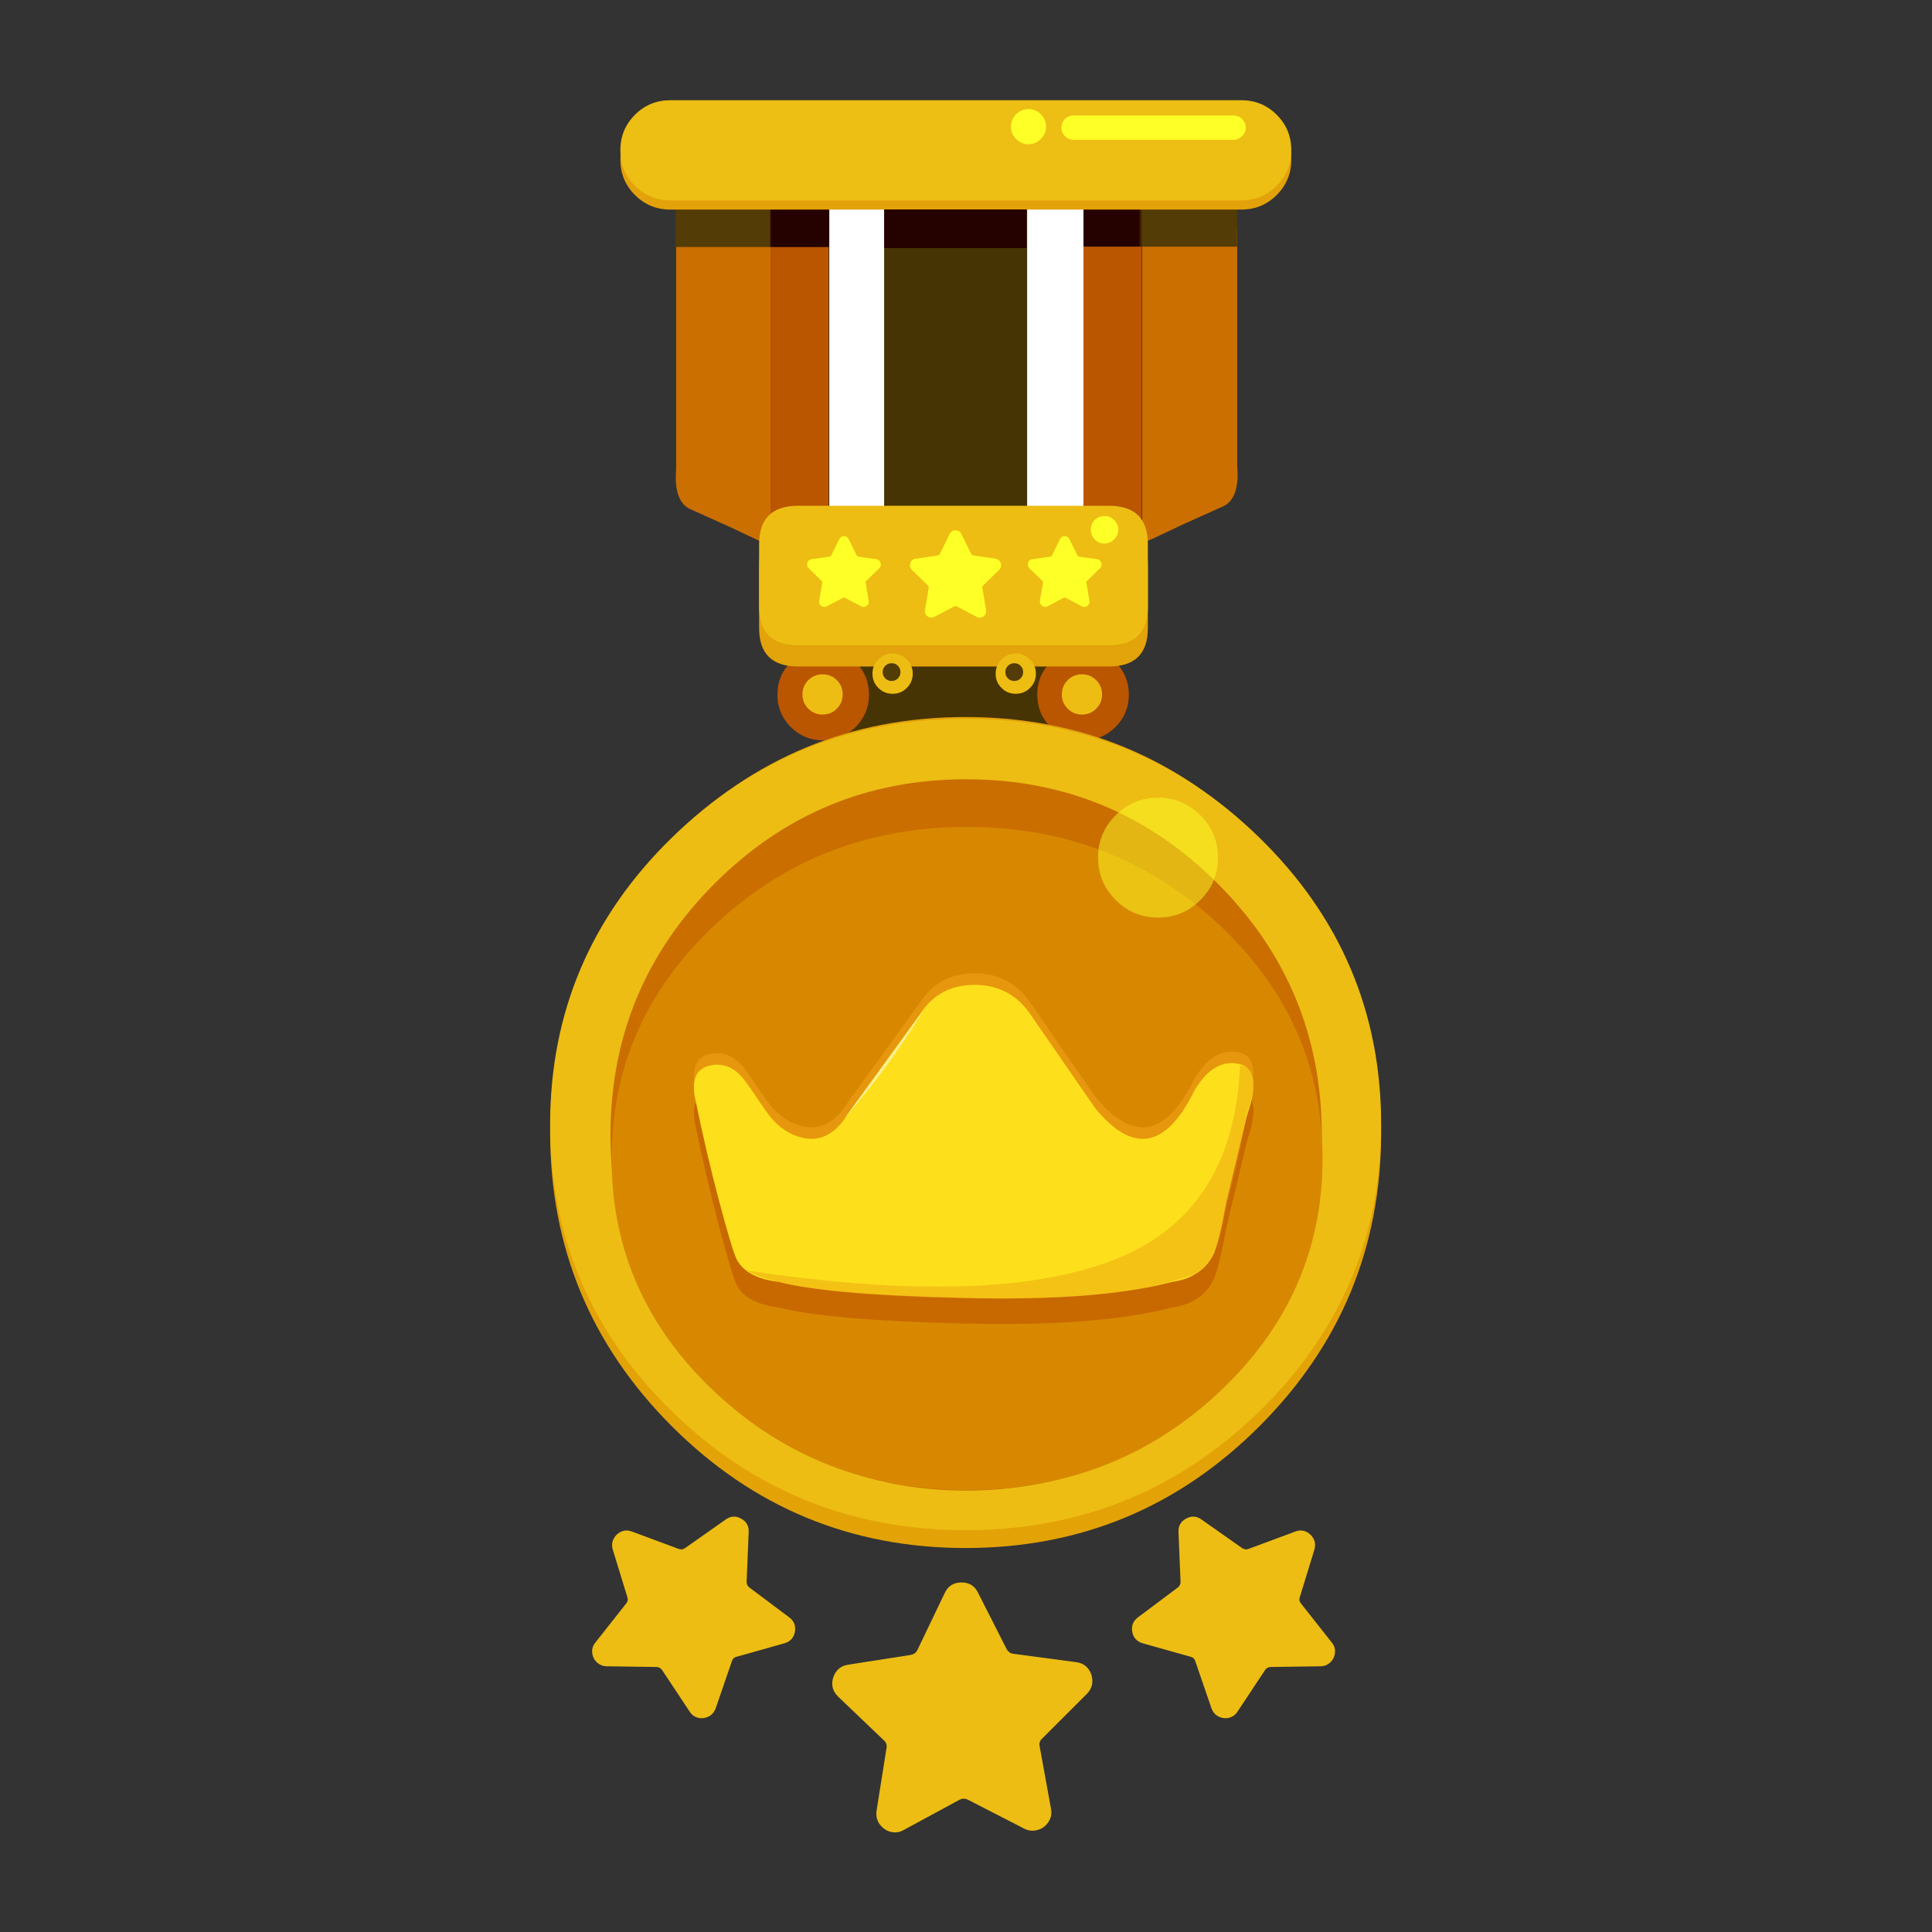 
<svg xmlns="http://www.w3.org/2000/svg" version="1.1" xmlns:xlink="http://www.w3.org/1999/xlink" preserveAspectRatio="none" x="0px" y="0px" width="200px" height="200px" viewBox="0 0 200 200">
<rect x="0" y="0" width="200" height="200" fill="#333333" stroke="none"/>
<defs>
<linearGradient id="Gradient_1" gradientUnits="userSpaceOnUse" x1="27.55" y1="157.2" x2="57.55" y2="157.2" spreadMethod="pad">
<stop  offset="41.569%" stop-color="#250100"/>

<stop  offset="44.314%" stop-color="#533C05"/>
</linearGradient>

<linearGradient id="Gradient_2" gradientUnits="userSpaceOnUse" x1="593.438" y1="72.4" x2="559.862" y2="72.4" spreadMethod="pad">
<stop  offset="49.804%" stop-color="#250100"/>

<stop  offset="50.98%" stop-color="#533C05"/>
</linearGradient>

<g id="Layer1_0_FILL">
<path fill="#FFFFFF" stroke="none" d="
M 644.35 53.5
L 632 53.5 632 120.55 644.35 120.55 644.35 53.5
M 601.6 53.65
L 589.25 53.65 589.25 120.7 601.6 120.7 601.6 53.65 Z"/>

<path fill="#CB6F00" stroke="none" d="
M 576.7 60.15
Q 576.7 54.7 572.35 54.7
L 560.5 54.7
Q 556.15 54.7 556.15 60.15
L 556.15 110.25
Q 555.55 117.4 559.4 119
L 567.75 122.75
Q 571.9 124.7 574.2 125.8 576.55 126.85 576.7 126.7
L 576.7 60.15
M 661.2 54.1
Q 656.85 54.1 656.85 59.55
L 656.85 126.1 656.9 126.15 656.95 126.15
Q 657.35 126.1 659.35 125.2 661.65 124.1 665.8 122.15
L 674.15 118.4
Q 678 116.8 677.4 109.65
L 677.4 59.55
Q 677.4 54.1 673.05 54.1
L 661.2 54.1 Z"/>
</g>

<g id="Layer1_0_MEMBER_0_FILL">
<path fill="#473405" stroke="none" d="
M 109.25 228.6
L 109.25 242.45
Q 109.25 250.95 117.75 250.95
L 185.65 250.95
Q 194.15 250.95 194.15 242.45
L 194.15 228.6
Q 194.15 220.1 185.65 220.1
L 117.75 220.1
Q 109.25 220.1 109.25 228.6 Z"/>
</g>

<g id="Layer1_0_MEMBER_1_FILL">
<path fill="#BA5500" stroke="none" d="
M 121.3 173.95
Q 119.1 171.75 115.95 171.75 112.8 171.75 110.6 173.95 108.4 176.15 108.4 179.3 108.4 182.45 110.6 184.65 112.8 186.85 115.95 186.85 119.1 186.85 121.3 184.65 123.5 182.45 123.5 179.3 123.5 176.15 121.3 173.95 Z"/>
</g>

<g id="Layer1_0_MEMBER_2_FILL">
<path fill="#BA5500" stroke="none" d="
M 121.3 173.95
Q 119.1 171.75 115.95 171.75 112.8 171.75 110.6 173.95 108.4 176.15 108.4 179.3 108.4 182.45 110.6 184.65 112.8 186.85 115.95 186.85 119.1 186.85 121.3 184.65 123.5 182.45 123.5 179.3 123.5 176.15 121.3 173.95 Z"/>
</g>

<g id="Layer1_0_MEMBER_3_FILL">
<path fill="url(#Gradient_1)" stroke="none" d="
M 28.1 156.65
L 28.1 165 61.3 165 61.3 156.65 28.1 156.65 Z"/>
</g>

<g id="Layer1_0_MEMBER_4_FILL">
<path fill="#BA5500" stroke="none" d="
M 125 165
L 112.45 165 112.45 227.1 125 227.1 125 165 Z"/>
</g>

<g id="Layer1_0_MEMBER_5_FILL">
<path fill="#BA5500" stroke="none" d="
M 40.65 165
L 28.1 165 28.1 227.1 40.65 227.1 40.65 165 Z"/>
</g>

<g id="Layer1_0_MEMBER_6_FILL">
<path fill="#473405" stroke="none" d="
M 167.75 156.9
L 136.9 156.9 136.9 225 167.75 225 167.75 156.9 Z"/>
</g>

<g id="Layer1_0_MEMBER_7_FILL">
<path fill="#E3A30A" stroke="none" d="
M 109.25 228.6
L 109.25 242.45
Q 109.25 250.95 117.75 250.95
L 185.65 250.95
Q 194.15 250.95 194.15 242.45
L 194.15 228.6
Q 194.15 220.1 185.65 220.1
L 117.75 220.1
Q 109.25 220.1 109.25 228.6 Z"/>
</g>

<g id="Layer1_0_MEMBER_8_FILL">
<path fill="#EDBD13" stroke="none" d="
M 109.25 228.6
L 109.25 242.45
Q 109.25 250.95 117.75 250.95
L 185.65 250.95
Q 194.15 250.95 194.15 242.45
L 194.15 228.6
Q 194.15 220.1 185.65 220.1
L 117.75 220.1
Q 109.25 220.1 109.25 228.6 Z"/>
</g>

<g id="Layer1_0_MEMBER_9_FILL">
<path fill="#FDFF26" stroke="none" d="
M 40.9 47.6
Q 41.95 46.4 41.7 44.7
L 39.65 32.65
Q 39.5 31.8 40.1 31.25
L 48.85 22.7
Q 50.4 21.15 49.75 19.05 49 16.9 46.85 16.6
L 34.75 14.85
Q 33.95 14.7 33.55 14
L 28.15 3.05
Q 27.2 1.05 24.95 1.05 22.7 1.05 21.75 3.05
L 16.35 14
Q 15.9 14.75 15.15 14.85
L 3.05 16.6
Q 0.9 16.9 0.15 19.05 -0.45 21.2 1.05 22.7
L 9.8 31.25
Q 10.4 31.8 10.25 32.65
L 8.2 44.7
Q 7.9 46.35 9 47.6 9.8 48.55 11.05 48.8 12.3 49.05 13.4 48.45
L 24.2 42.75
Q 24.95 42.4 25.7 42.75
L 36.5 48.45
Q 37.25 48.9 38.15 48.9 39.75 48.9 40.9 47.6 Z"/>
</g>

<g id="Layer1_0_MEMBER_10_FILL">
<path fill="#FDFF26" stroke="none" d="
M 40.9 47.6
Q 41.95 46.4 41.7 44.7
L 39.65 32.65
Q 39.5 31.8 40.1 31.25
L 48.85 22.7
Q 50.4 21.15 49.75 19.05 49 16.9 46.85 16.6
L 34.75 14.85
Q 33.95 14.7 33.55 14
L 28.15 3.05
Q 27.2 1.05 24.95 1.05 22.7 1.05 21.75 3.05
L 16.35 14
Q 15.9 14.75 15.15 14.85
L 3.05 16.6
Q 0.9 16.9 0.15 19.05 -0.45 21.2 1.05 22.7
L 9.8 31.25
Q 10.4 31.8 10.25 32.65
L 8.2 44.7
Q 7.9 46.35 9 47.6 9.8 48.55 11.05 48.8 12.3 49.05 13.4 48.45
L 24.2 42.75
Q 24.95 42.4 25.7 42.75
L 36.5 48.45
Q 37.25 48.9 38.15 48.9 39.75 48.9 40.9 47.6 Z"/>
</g>

<g id="Layer1_0_MEMBER_11_FILL">
<path fill="#FDFF26" stroke="none" d="
M 40.9 47.6
Q 41.95 46.4 41.7 44.7
L 39.65 32.65
Q 39.5 31.8 40.1 31.25
L 48.85 22.7
Q 50.4 21.15 49.75 19.05 49 16.9 46.85 16.6
L 34.75 14.85
Q 33.95 14.7 33.55 14
L 28.15 3.05
Q 27.2 1.05 24.95 1.05 22.7 1.05 21.75 3.05
L 16.35 14
Q 15.9 14.75 15.15 14.85
L 3.05 16.6
Q 0.9 16.9 0.15 19.05 -0.45 21.2 1.05 22.7
L 9.8 31.25
Q 10.4 31.8 10.25 32.65
L 8.2 44.7
Q 7.9 46.35 9 47.6 9.8 48.55 11.05 48.8 12.3 49.05 13.4 48.45
L 24.2 42.75
Q 24.95 42.4 25.7 42.75
L 36.5 48.45
Q 37.25 48.9 38.15 48.9 39.75 48.9 40.9 47.6 Z"/>
</g>

<g id="Layer1_0_MEMBER_12_FILL">
<path fill="url(#Gradient_2)" stroke="none" d="
M 589.2 78.75
L 589.2 70.4 556 70.4 556 78.75 589.2 78.75 Z"/>
</g>

<g id="Layer1_0_MEMBER_13_FILL">
<path fill="#E3A209" stroke="none" d="
M 221.85 136.5
Q 218.7 133.35 214.2 133.35
L 90.8 133.35
Q 86.3 133.35 83.15 136.5 80 139.65 80 144.15
L 80 144.2
Q 80 148.7 83.15 151.85 86.3 155 90.8 155
L 214.2 155
Q 218.7 155 221.85 151.85 225 148.7 225 144.2
L 225 144.15
Q 225 139.65 221.85 136.5 Z"/>
</g>

<g id="Layer1_0_MEMBER_14_FILL">
<path fill="#EDBE13" stroke="none" d="
M 221.85 136.5
Q 218.7 133.35 214.2 133.35
L 90.8 133.35
Q 86.3 133.35 83.15 136.5 80 139.65 80 144.15
L 80 144.2
Q 80 148.7 83.15 151.85 86.3 155 90.8 155
L 214.2 155
Q 218.7 155 221.85 151.85 225 148.7 225 144.2
L 225 144.15
Q 225 139.65 221.85 136.5 Z"/>
</g>

<g id="Layer1_0_MEMBER_15_FILL">
<path fill="#FDFF27" stroke="none" d="
M 650.8 125.45
Q 651.7 124.55 651.7 123.35 651.7 122.15 650.8 121.25 649.9 120.4 648.7 120.4 647.5 120.4 646.6 121.25 645.75 122.15 645.75 123.35 645.75 124.55 646.6 125.45 647.5 126.35 648.7 126.35 649.9 126.35 650.8 125.45 Z"/>
</g>

<g id="Layer1_0_MEMBER_16_MEMBER_0_FILL">
<path fill="#FDFF27" stroke="none" d="
M 634.95 38.9
Q 636.1 37.8 636.1 36.25 636.1 34.7 634.95 33.55 633.85 32.45 632.3 32.45 630.75 32.45 629.6 33.55 628.5 34.7 628.5 36.25 628.5 37.8 629.6 38.9 630.75 40.05 632.3 40.05 633.85 40.05 634.95 38.9 Z"/>
</g>

<g id="Layer1_0_MEMBER_16_MEMBER_1_FILL">
<path fill="#FDFF27" stroke="none" d="
M 215.4 137.4
Q 214.65 136.65 213.6 136.65
L 178.95 136.65
Q 177.9 136.65 177.1 137.4 176.35 138.2 176.35 139.25
L 176.35 139.3
Q 176.35 140.35 177.1 141.1 177.9 141.9 178.95 141.9
L 213.6 141.9
Q 214.65 141.9 215.4 141.1 216.2 140.35 216.2 139.3
L 216.2 139.25
Q 216.2 138.2 215.4 137.4 Z"/>
</g>

<g id="Layer1_0_MEMBER_17_FILL">
<path fill="#250100" stroke="none" d="
M 28.1 156.65
L 28.1 165 61.3 165 61.3 156.65 28.1 156.65 Z"/>
</g>

<g id="Layer1_0_MEMBER_18_FILL">
<path fill="#EDBD13" stroke="none" d="
M 40.9 47.6
Q 41.95 46.4 41.7 44.7
L 39.65 32.65
Q 39.5 31.8 40.1 31.25
L 48.85 22.7
Q 50.4 21.15 49.75 19.05 49 16.9 46.85 16.6
L 34.75 14.85
Q 33.95 14.7 33.55 14
L 28.15 3.05
Q 27.2 1.05 24.95 1.05 22.7 1.05 21.75 3.05
L 16.35 14
Q 15.9 14.75 15.15 14.85
L 3.05 16.6
Q 0.9 16.9 0.15 19.05 -0.45 21.2 1.05 22.7
L 9.8 31.25
Q 10.4 31.8 10.25 32.65
L 8.2 44.7
Q 7.9 46.35 9 47.6 9.8 48.55 11.05 48.8 12.3 49.05 13.4 48.45
L 24.2 42.75
Q 24.95 42.4 25.7 42.75
L 36.5 48.45
Q 37.25 48.9 38.15 48.9 39.75 48.9 40.9 47.6 Z"/>
</g>

<g id="Layer1_0_MEMBER_19_FILL">
<path fill="#EDBD13" stroke="none" d="
M 40.9 47.6
Q 41.95 46.4 41.7 44.7
L 39.65 32.65
Q 39.5 31.8 40.1 31.25
L 48.85 22.7
Q 50.4 21.15 49.75 19.05 49 16.9 46.85 16.6
L 34.75 14.85
Q 33.95 14.7 33.55 14
L 28.15 3.05
Q 27.2 1.05 24.95 1.05 22.7 1.05 21.75 3.05
L 16.35 14
Q 15.9 14.75 15.15 14.85
L 3.05 16.6
Q 0.9 16.9 0.15 19.05 -0.45 21.2 1.05 22.7
L 9.8 31.25
Q 10.4 31.8 10.25 32.65
L 8.2 44.7
Q 7.9 46.35 9 47.6 9.8 48.55 11.05 48.8 12.3 49.05 13.4 48.45
L 24.2 42.75
Q 24.95 42.4 25.7 42.75
L 36.5 48.45
Q 37.25 48.9 38.15 48.9 39.75 48.9 40.9 47.6 Z"/>
</g>

<g id="Layer1_0_MEMBER_20_FILL">
<path fill="#EDBD13" stroke="none" d="
M 40.9 47.6
Q 41.95 46.4 41.7 44.7
L 39.65 32.65
Q 39.5 31.8 40.1 31.25
L 48.85 22.7
Q 50.4 21.15 49.75 19.05 49 16.9 46.85 16.6
L 34.75 14.85
Q 33.95 14.7 33.55 14
L 28.15 3.05
Q 27.2 1.05 24.95 1.05 22.7 1.05 21.75 3.05
L 16.35 14
Q 15.9 14.75 15.15 14.85
L 3.05 16.6
Q 0.9 16.9 0.15 19.05 -0.45 21.2 1.05 22.7
L 9.8 31.25
Q 10.4 31.8 10.25 32.65
L 8.2 44.7
Q 7.9 46.35 9 47.6 9.8 48.55 11.05 48.8 12.3 49.05 13.4 48.45
L 24.2 42.75
Q 24.95 42.4 25.7 42.75
L 36.5 48.45
Q 37.25 48.9 38.15 48.9 39.75 48.9 40.9 47.6 Z"/>
</g>

<g id="Layer1_0_MEMBER_21_FILL">
<path fill="#E3A307" stroke="none" d="
M 142.5 265
Q 104.2 265 77.1 292.1 50 319.2 50 357.5 50 395.8 77.1 422.9 104.2 450 142.5 450 180.8 450 207.9 422.9 235 395.8 235 357.5 235 319.2 207.9 292.1 180.8 265 142.5 265 Z"/>
</g>

<g id="Layer1_0_MEMBER_22_FILL">
<path fill="#EDBD13" stroke="none" d="
M 142.5 265
Q 104.2 265 77.1 292.1 50 319.2 50 357.5 50 395.8 77.1 422.9 104.2 450 142.5 450 180.8 450 207.9 422.9 235 395.8 235 357.5 235 319.2 207.9 292.1 180.8 265 142.5 265 Z"/>
</g>

<g id="Layer1_0_MEMBER_23_FILL">
<path fill="#CA6E00" stroke="none" d="
M 142.5 265
Q 104.2 265 77.1 292.1 50 319.2 50 357.5 50 395.8 77.1 422.9 104.2 450 142.5 450 180.8 450 207.9 422.9 235 395.8 235 357.5 235 319.2 207.9 292.1 180.8 265 142.5 265 Z"/>
</g>

<g id="Layer1_0_MEMBER_24_FILL">
<path fill="#D78800" stroke="none" d="
M 695.85 276.25
Q 695.85 246.6 673.35 225.6 650.8 204.6 619 204.6 587.2 204.6 564.7 225.6 542.2 246.6 542.2 276.25 542.2 305.9 564.7 326.9 587.2 347.9 619 347.9 650.8 347.9 673.35 326.9 695.85 305.9 695.85 276.25 Z"/>
</g>

<g id="Layer1_0_MEMBER_25_FILL">
<path fill="#FDFF27" fill-opacity="0.498" stroke="none" d="
M 195 280
Q 188.8 280 184.4 284.4 180 288.8 180 295 180 301.2 184.4 305.6 188.8 310 195 310 201.2 310 205.6 305.6 210 301.2 210 295 210 288.8 205.6 284.4 201.2 280 195 280 Z"/>
</g>

<g id="Layer1_0_MEMBER_26_FILL">
<path fill="#EDBD13" stroke="none" d="
M 121.3 173.95
Q 119.1 171.75 115.95 171.75 112.8 171.75 110.6 173.95 108.4 176.15 108.4 179.3 108.4 182.45 110.6 184.65 112.8 186.85 115.95 186.85 119.1 186.85 121.3 184.65 123.5 182.45 123.5 179.3 123.5 176.15 121.3 173.95 Z"/>
</g>

<g id="Layer1_0_MEMBER_27_FILL">
<path fill="#EDBD13" stroke="none" d="
M 121.3 173.95
Q 119.1 171.75 115.95 171.75 112.8 171.75 110.6 173.95 108.4 176.15 108.4 179.3 108.4 182.45 110.6 184.65 112.8 186.85 115.95 186.85 119.1 186.85 121.3 184.65 123.5 182.45 123.5 179.3 123.5 176.15 121.3 173.95 Z"/>
</g>

<g id="Layer1_0_MEMBER_28_FILL">
<path fill="#EDBD13" stroke="none" d="
M 121.3 173.95
Q 119.1 171.75 115.95 171.75 112.8 171.75 110.6 173.95 108.4 176.15 108.4 179.3 108.4 182.45 110.6 184.65 112.8 186.85 115.95 186.85 119.1 186.85 121.3 184.65 123.5 182.45 123.5 179.3 123.5 176.15 121.3 173.95 Z"/>
</g>

<g id="Layer1_0_MEMBER_29_FILL">
<path fill="#EDBD13" stroke="none" d="
M 121.3 173.95
Q 119.1 171.75 115.95 171.75 112.8 171.75 110.6 173.95 108.4 176.15 108.4 179.3 108.4 182.45 110.6 184.65 112.8 186.85 115.95 186.85 119.1 186.85 121.3 184.65 123.5 182.45 123.5 179.3 123.5 176.15 121.3 173.95 Z"/>
</g>

<g id="Layer1_0_MEMBER_30_FILL">
<path fill="#533C05" stroke="none" d="
M 121.3 173.95
Q 119.1 171.75 115.95 171.75 112.8 171.75 110.6 173.95 108.4 176.15 108.4 179.3 108.4 182.45 110.6 184.65 112.8 186.85 115.95 186.85 119.1 186.85 121.3 184.65 123.5 182.45 123.5 179.3 123.5 176.15 121.3 173.95 Z"/>
</g>

<g id="Layer1_0_MEMBER_31_FILL">
<path fill="#533C05" stroke="none" d="
M 121.3 173.95
Q 119.1 171.75 115.95 171.75 112.8 171.75 110.6 173.95 108.4 176.15 108.4 179.3 108.4 182.45 110.6 184.65 112.8 186.85 115.95 186.85 119.1 186.85 121.3 184.65 123.5 182.45 123.5 179.3 123.5 176.15 121.3 173.95 Z"/>
</g>

<g id="Layer1_0_MEMBER_32_FILL">
<path fill="#C86900" stroke="none" d="
M 460 254
Q 454.1 252.25 449.75 259.65 440.556 278.361 428.3 263.35
L 414.05 242.7
Q 409.65 236.7 402.15 236.75 394.55 236.8 390.5 243.05
L 374.85 264.7
Q 370.95 271 365.3 269.85 361.2 269 358.1 265.25 357.45 264.45 355.55 261.65 353.5 258.6 352.85 257.75 349.65 253.25 345.2 254.15 340.6 255.1 341.9 261.4 344.25 272.85 346.95 283.05 349.85 293.95 350.8 295.95 352.865 300.104 360 300.95 370.61 303.71 399.75 304.4 428.897 305.147 444.9 300.95 451.4 300.05 453.9 294.95 455.05 292.65 456.7 283.6
L 461.15 264.95
Q 463.15 259.25 462.25 256.4 461.7 254.55 460 254 Z"/>
</g>

<g id="Layer1_0_MEMBER_33_FILL">
<path fill="#E7970D" stroke="none" d="
M 460 254
Q 454.1 252.25 449.75 259.65 440.556 278.361 428.3 263.35
L 414.05 242.7
Q 409.65 236.7 402.15 236.75 394.55 236.8 390.5 243.05
L 374.85 264.7
Q 370.95 271 365.3 269.85 361.2 269 358.1 265.25 357.45 264.45 355.55 261.65 353.5 258.6 352.85 257.75 349.65 253.25 345.2 254.15 340.6 255.1 341.9 261.4 344.25 272.85 346.95 283.05 349.85 293.95 350.8 295.95 352.865 300.104 360 300.95 370.61 303.71 399.75 304.4 428.897 305.147 444.9 300.95 451.4 300.05 453.9 294.95 455.05 292.65 456.7 283.6
L 461.15 264.95
Q 463.15 259.25 462.25 256.4 461.7 254.55 460 254 Z"/>
</g>

<g id="Layer1_0_MEMBER_34_FILL">
<path fill="#FDE01B" stroke="none" d="
M 460 254
Q 454.1 252.25 449.75 259.65 440.556 278.361 428.3 263.35
L 414.05 242.7
Q 409.65 236.7 402.15 236.75 394.55 236.8 390.5 243.05
L 374.85 264.7
Q 370.95 271 365.3 269.85 361.2 269 358.1 265.25 357.45 264.45 355.55 261.65 353.5 258.6 352.85 257.75 349.65 253.25 345.2 254.15 340.6 255.1 341.9 261.4 344.25 272.85 346.95 283.05 349.85 293.95 350.8 295.95 352.865 300.104 360 300.95 370.61 303.71 399.75 304.4 428.897 305.147 444.9 300.95 451.4 300.05 453.9 294.95 455.05 292.65 456.7 283.6
L 461.15 264.95
Q 463.15 259.25 462.25 256.4 461.7 254.55 460 254 Z"/>
</g>

<g id="Layer1_0_MEMBER_35_FILL">
<path fill="#FFFFFF" fill-opacity="0.518" stroke="none" d="
M 590.75 264.8
Q 597.181 257.238 601.65 250.85 606.119 244.463 607.8 241.4
L 590.75 264.8 Z"/>
</g>

<g id="Layer1_0_MEMBER_36_FILL">
<path fill="#E7970D" fill-opacity="0.4" stroke="none" d="
M 672.8 295.6
Q 674 292.75 675 286.7 676.65 280.9 678.2 273.45 679.55 266.85 679.4 266.75 680.45 264.1 680.8 261.45 681.6 256.25 678 256.15 676.668 288.335 650.25 298.35 623.882 308.365 571.35 300.45 579.35 305.05 607.65 306.15 628.35 307 643.05 306 650.9 305.5 657.35 304.2 662.75 303.1 668.55 301.2 671.35 299.1 672.8 295.6 Z"/>
</g>

<path id="Layer1_0_1_STROKES" stroke="#0066FF" stroke-opacity="0" stroke-width="0.1" stroke-linejoin="round" stroke-linecap="round" fill="none" d="
M 118.198 56.165
L 118.174 56.141 118.174 24.269
Q 118.174 21.659 120.257 21.659
L 125.932 21.659
Q 128.015 21.659 128.015 24.269
L 128.015 48.263
Q 128.303 51.687 126.459 52.453
L 122.46 54.249
Q 120.472 55.183 119.371 55.71 118.413 56.141 118.221 56.165
L 118.198 56.165 Z"/>

<path id="Layer1_0_2_STROKES" stroke="#0066FF" stroke-width="0.1" stroke-linejoin="round" stroke-linecap="round" fill="none" d="
M 118.221 56.428
L 118.221 56.165
M 118.198 56.165
Q 116.761 56.428 118.221 56.428"/>

<path id="Layer1_0_MEMBER_0_1_STROKES" stroke="#FFFFFF" stroke-opacity="0" stroke-width="1" stroke-linejoin="round" stroke-linecap="round" fill="none" d="
M 88.009 68.411
L 109.379 68.411
Q 112.054 68.411 112.054 71.049
L 112.054 75.348
Q 112.054 77.986 109.379 77.986
L 88.009 77.986
Q 85.334 77.986 85.334 75.348
L 85.334 71.049
Q 85.334 68.411 88.009 68.411 Z"/>

<path id="Layer1_0_MEMBER_1_1_STROKES" stroke="#0066FF" stroke-opacity="0" stroke-width="0.1" stroke-linejoin="round" stroke-linecap="round" fill="none" d="
M 116.855 71.896
Q 116.855 73.874 115.473 75.256 114.092 76.637 112.114 76.637 110.136 76.637 108.754 75.256 107.373 73.874 107.373 71.896 107.373 69.918 108.754 68.536 110.136 67.155 112.114 67.155 114.092 67.155 115.473 68.536 116.855 69.918 116.855 71.896 Z"/>

<path id="Layer1_0_MEMBER_2_1_STROKES" stroke="#0066FF" stroke-opacity="0" stroke-width="0.1" stroke-linejoin="round" stroke-linecap="round" fill="none" d="
M 89.955 71.896
Q 89.955 73.874 88.573 75.256 87.192 76.637 85.214 76.637 83.236 76.637 81.854 75.256 80.473 73.874 80.473 71.896 80.473 69.918 81.854 68.536 83.236 67.155 85.214 67.155 87.192 67.155 88.573 68.536 89.955 69.918 89.955 71.896 Z"/>

<path id="Layer1_0_MEMBER_3_1_STROKES" stroke="#0066FF" stroke-opacity="0" stroke-width="0.1" stroke-linejoin="round" stroke-linecap="round" fill="none" d="
M 112.157 21.522
L 128.057 21.522 128.057 25.521 112.157 25.521 112.157 21.522 Z"/>

<path id="Layer1_0_MEMBER_4_1_STROKES" stroke="#0066FF" stroke-opacity="0.008" stroke-width="0.1" stroke-linejoin="round" stroke-linecap="round" fill="none" d="
M 79.754 25.521
L 85.764 25.521 85.764 55.261 79.754 55.261 79.754 25.521 Z"/>

<path id="Layer1_0_MEMBER_5_1_STROKES" stroke="#0066FF" stroke-opacity="0" stroke-width="0.1" stroke-linejoin="round" stroke-linecap="round" fill="none" d="
M 112.157 25.521
L 118.168 25.521 118.168 55.261 112.157 55.261 112.157 25.521 Z"/>

<path id="Layer1_0_MEMBER_6_1_STROKES" stroke="#0066FF" stroke-opacity="0" stroke-width="0.1" stroke-linejoin="round" stroke-linecap="round" fill="none" d="
M 91.513 21.341
L 106.288 21.341 106.288 53.955 91.513 53.955 91.513 21.341 Z"/>

<path id="Layer1_0_MEMBER_7_1_STROKES" stroke="#FFFFFF" stroke-opacity="0" stroke-width="1" stroke-linejoin="round" stroke-linecap="round" fill="none" d="
M 82.633 54.467
L 114.829 54.467
Q 118.859 54.467 118.859 58.441
L 118.859 64.917
Q 118.859 68.892 114.829 68.892
L 82.633 68.892
Q 78.603 68.892 78.603 64.917
L 78.603 58.441
Q 78.603 54.467 82.633 54.467 Z"/>

<path id="Layer1_0_MEMBER_8_1_STROKES" stroke="#FFFFFF" stroke-opacity="0" stroke-width="1" stroke-linejoin="round" stroke-linecap="round" fill="none" d="
M 82.633 52.267
L 114.829 52.267
Q 118.859 52.267 118.859 56.241
L 118.859 62.717
Q 118.859 66.692 114.829 66.692
L 82.633 66.692
Q 78.603 66.692 78.603 62.717
L 78.603 56.241
Q 78.603 52.267 82.633 52.267 Z"/>

<path id="Layer1_0_MEMBER_12_1_STROKES" stroke="#0066FF" stroke-opacity="0" stroke-width="0.1" stroke-linejoin="round" stroke-linecap="round" fill="none" d="
M 85.775 21.565
L 69.875 21.565 69.875 25.564 85.775 25.564 85.775 21.565 Z"/>

<path id="Layer1_0_MEMBER_13_1_STROKES" stroke="#0066FF" stroke-opacity="0" stroke-width="0.1" stroke-linejoin="round" stroke-linecap="round" fill="none" d="
M 69.385 11.313
L 128.483 11.313
Q 130.638 11.313 132.147 12.822 133.655 14.33 133.655 16.485
L 133.655 16.509
Q 133.655 18.664 132.147 20.173 130.638 21.681 128.483 21.681
L 69.385 21.681
Q 67.23 21.681 65.722 20.173 64.213 18.664 64.213 16.509
L 64.213 16.485
Q 64.213 14.33 65.722 12.822 67.23 11.313 69.385 11.313 Z"/>

<path id="Layer1_0_MEMBER_14_1_STROKES" stroke="#0066FF" stroke-opacity="0" stroke-width="0.1" stroke-linejoin="round" stroke-linecap="round" fill="none" d="
M 69.385 10.363
L 128.483 10.363
Q 130.638 10.363 132.147 11.872 133.655 13.38 133.655 15.535
L 133.655 15.559
Q 133.655 17.714 132.147 19.223 130.638 20.731 128.483 20.731
L 69.385 20.731
Q 67.23 20.731 65.722 19.223 64.213 17.714 64.213 15.559
L 64.213 15.535
Q 64.213 13.38 65.722 11.872 67.23 10.363 69.385 10.363 Z"/>

<path id="Layer1_0_MEMBER_15_1_STROKES" stroke="#0066FF" stroke-opacity="0" stroke-width="0.1" stroke-linejoin="round" stroke-linecap="round" fill="none" d="
M 115.707 54.824
Q 115.707 55.399 115.276 55.83 114.845 56.261 114.27 56.261 113.696 56.261 113.265 55.83 112.858 55.399 112.858 54.824 112.858 54.249 113.265 53.818 113.696 53.411 114.27 53.411 114.845 53.411 115.276 53.818 115.707 54.249 115.707 54.824 Z"/>

<path id="Layer1_0_MEMBER_16_MEMBER_0_1_STROKES" stroke="#0066FF" stroke-opacity="0" stroke-width="0.1" stroke-linejoin="round" stroke-linecap="round" fill="none" d="
M 108.236 13.111
Q 108.236 13.853 107.685 14.38 107.159 14.93 106.416 14.93 105.674 14.93 105.123 14.38 104.596 13.853 104.596 13.111 104.596 12.368 105.123 11.818 105.674 11.291 106.416 11.291 107.159 11.291 107.685 11.818 108.236 12.368 108.236 13.111 Z"/>

<path id="Layer1_0_MEMBER_16_MEMBER_1_1_STROKES" stroke="#0066FF" stroke-opacity="0" stroke-width="0.1" stroke-linejoin="round" stroke-linecap="round" fill="none" d="
M 111.101 11.943
L 127.696 11.943
Q 128.199 11.943 128.558 12.303 128.941 12.686 128.941 13.189
L 128.941 13.212
Q 128.941 13.715 128.558 14.075 128.199 14.458 127.696 14.458
L 111.101 14.458
Q 110.599 14.458 110.215 14.075 109.856 13.715 109.856 13.212
L 109.856 13.189
Q 109.856 12.686 110.215 12.303 110.599 11.943 111.101 11.943 Z"/>

<path id="Layer1_0_MEMBER_17_1_STROKES" stroke="#0066FF" stroke-opacity="0" stroke-width="0.1" stroke-linejoin="round" stroke-linecap="round" fill="none" d="
M 106.264 21.672
L 91.512 21.672 91.512 25.671 106.264 25.671 106.264 21.672 Z"/>

<path id="Layer1_0_MEMBER_18_1_STROKES" stroke="#0066FF" stroke-opacity="0" stroke-width="0.1" stroke-linejoin="round" stroke-linecap="round" fill="none" d="
M 81.209 170.091
Q 82.1 169.829 82.284 168.916 82.441 167.965 81.702 167.418
L 77.559 164.314
Q 77.292 164.097 77.285 163.755
L 77.497 158.59
Q 77.549 157.654 76.713 157.198 75.876 156.742 75.118 157.293
L 70.891 160.269
Q 70.571 160.456 70.272 160.342
L 65.419 158.54
Q 64.559 158.215 63.844 158.863 63.186 159.54 63.439 160.402
L 64.959 165.354
Q 65.071 165.68 64.843 165.966
L 61.638 170.03
Q 61.192 170.583 61.347 171.27 61.452 171.786 61.866 172.132 62.28 172.478 62.811 172.478
L 67.981 172.548
Q 68.331 172.57 68.539 172.852
L 71.399 177.16
Q 71.586 177.48 71.921 177.662 72.516 177.987 73.207 177.736 73.84 177.503 74.092 176.82
L 75.772 171.925
Q 75.889 171.579 76.223 171.496
L 81.209 170.091 Z"/>

<path id="Layer1_0_MEMBER_19_1_STROKES" stroke="#0066FF" stroke-opacity="0" stroke-width="0.1" stroke-linejoin="round" stroke-linecap="round" fill="none" d="
M 86.732 175.634
Q 85.887 174.807 86.225 173.67 86.617 172.506 87.775 172.331
L 94.292 171.316
Q 94.723 171.23 94.934 170.85
L 97.783 164.912
Q 98.283 163.827 99.497 163.814 100.711 163.8 101.235 164.874
L 104.213 170.749
Q 104.46 171.151 104.865 171.2
L 111.403 172.073
Q 112.564 172.222 112.982 173.377 113.318 174.534 112.518 175.352
L 107.848 180.015
Q 107.528 180.316 107.614 180.773
L 108.791 187.262
Q 108.962 188.15 108.376 188.831 107.95 189.348 107.277 189.49 106.604 189.632 106.008 189.315
L 100.148 186.304
Q 99.741 186.12 99.339 186.313
L 93.546 189.452
Q 93.144 189.699 92.659 189.704 91.796 189.714 91.168 189.019 90.594 188.378 90.719 187.459
L 91.754 180.947
Q 91.83 180.488 91.503 180.194
L 86.732 175.634 Z"/>

<path id="Layer1_0_MEMBER_20_1_STROKES" stroke="#0066FF" stroke-opacity="0" stroke-width="0.1" stroke-linejoin="round" stroke-linecap="round" fill="none" d="
M 118.291 170.091
Q 117.4 169.829 117.216 168.916 117.059 167.965 117.798 167.418
L 121.941 164.314
Q 122.208 164.097 122.215 163.755
L 122.003 158.59
Q 121.951 157.654 122.787 157.198 123.624 156.742 124.382 157.293
L 128.609 160.269
Q 128.929 160.456 129.228 160.342
L 134.081 158.54
Q 134.941 158.215 135.656 158.863 136.314 159.54 136.061 160.402
L 134.541 165.354
Q 134.429 165.68 134.657 165.966
L 137.862 170.03
Q 138.308 170.583 138.153 171.27 138.048 171.786 137.634 172.132 137.22 172.478 136.689 172.478
L 131.519 172.548
Q 131.169 172.57 130.961 172.852
L 128.101 177.16
Q 127.914 177.48 127.579 177.662 126.984 177.987 126.293 177.736 125.66 177.503 125.408 176.82
L 123.728 171.925
Q 123.611 171.579 123.277 171.496
L 118.291 170.091 Z"/>

<path id="Layer1_0_MEMBER_21_1_STROKES" stroke="#0066FF" stroke-opacity="0" stroke-width="0.1" stroke-linejoin="round" stroke-linecap="round" fill="none" d="
M 143.082 117.4
Q 143.082 135.227 130.468 147.841 117.854 160.454 100.027 160.454 82.2 160.454 69.587 147.841 56.973 135.227 56.973 117.4 56.973 99.573 69.587 86.959 82.2 74.345 100.027 74.345 117.854 74.345 130.468 86.959 143.082 99.573 143.082 117.4 Z"/>

<path id="Layer1_0_MEMBER_22_1_STROKES" stroke="#0066FF" stroke-opacity="0" stroke-width="0.1" stroke-linejoin="round" stroke-linecap="round" fill="none" d="
M 143.082 116.387
Q 143.082 133.773 130.468 146.075 117.854 158.377 100.027 158.377 82.2 158.377 69.587 146.075 56.973 133.773 56.973 116.387 56.973 99.001 69.587 86.698 82.2 74.396 100.027 74.396 117.854 74.396 130.468 86.698 143.082 99.001 143.082 116.387 Z"/>

<path id="Layer1_0_MEMBER_23_1_STROKES" stroke="#0066FF" stroke-opacity="0" stroke-width="0.1" stroke-linejoin="round" stroke-linecap="round" fill="none" d="
M 136.779 117.407
Q 136.779 132.642 125.999 143.422 115.219 154.202 99.984 154.202 84.749 154.202 73.969 143.422 63.189 132.642 63.189 117.407 63.189 102.172 73.969 91.392 84.749 80.612 99.984 80.612 115.219 80.612 125.999 91.392 136.779 102.172 136.779 117.407 Z"/>

<path id="Layer1_0_MEMBER_24_1_STROKES" stroke="#0066FF" stroke-opacity="0" stroke-width="0.1" stroke-linejoin="round" stroke-linecap="round" fill="none" d="
M 136.851 119.9
Q 136.851 134.099 126.076 144.156 115.276 154.214 100.047 154.214 84.817 154.214 74.042 144.156 63.266 134.099 63.266 119.9 63.266 105.7 74.042 95.643 84.817 85.585 100.047 85.585 115.276 85.585 126.076 95.643 136.851 105.7 136.851 119.9 Z"/>

<path id="Layer1_0_MEMBER_25_1_STROKES" stroke="#0066FF" stroke-opacity="0.008" stroke-width="0.1" stroke-linejoin="round" stroke-linecap="round" fill="none" d="
M 126.02 88.681
Q 126.02 91.246 124.2 93.066 122.38 94.886 119.815 94.886 117.25 94.886 115.43 93.066 113.61 91.246 113.61 88.681 113.61 86.117 115.43 84.297 117.25 82.476 119.815 82.476 122.38 82.476 124.2 84.297 126.02 86.117 126.02 88.681 Z"/>

<path id="Layer1_0_MEMBER_26_1_STROKES" stroke="#0066FF" stroke-opacity="0" stroke-width="0.1" stroke-linejoin="round" stroke-linecap="round" fill="none" d="
M 94.426 69.649
Q 94.426 70.517 93.82 71.123 93.214 71.73 92.346 71.73 91.478 71.73 90.872 71.123 90.266 70.517 90.266 69.649 90.266 68.782 90.872 68.175 91.478 67.569 92.346 67.569 93.214 67.569 93.82 68.175 94.426 68.782 94.426 69.649 Z"/>

<path id="Layer1_0_MEMBER_27_1_STROKES" stroke="#0066FF" stroke-opacity="0" stroke-width="0.1" stroke-linejoin="round" stroke-linecap="round" fill="none" d="
M 107.176 69.649
Q 107.176 70.517 106.57 71.123 105.964 71.73 105.096 71.73 104.228 71.73 103.622 71.123 103.016 70.517 103.016 69.649 103.016 68.782 103.622 68.175 104.228 67.569 105.096 67.569 105.964 67.569 106.57 68.175 107.176 68.782 107.176 69.649 Z"/>

<path id="Layer1_0_MEMBER_28_1_STROKES" stroke="#0066FF" stroke-opacity="0" stroke-width="0.1" stroke-linejoin="round" stroke-linecap="round" fill="none" d="
M 87.176 71.799
Q 87.176 72.667 86.57 73.273 85.964 73.88 85.096 73.88 84.228 73.88 83.622 73.273 83.016 72.667 83.016 71.799 83.016 70.932 83.622 70.325 84.228 69.719 85.096 69.719 85.964 69.719 86.57 70.325 87.176 70.932 87.176 71.799 Z"/>

<path id="Layer1_0_MEMBER_29_1_STROKES" stroke="#0066FF" stroke-opacity="0" stroke-width="0.1" stroke-linejoin="round" stroke-linecap="round" fill="none" d="
M 114.026 71.799
Q 114.026 72.667 113.42 73.273 112.814 73.88 111.946 73.88 111.078 73.88 110.472 73.273 109.866 72.667 109.866 71.799 109.866 70.932 110.472 70.325 111.078 69.719 111.946 69.719 112.814 69.719 113.42 70.325 114.026 70.932 114.026 71.799 Z"/>

<path id="Layer1_0_MEMBER_30_1_STROKES" stroke="#0066FF" stroke-opacity="0" stroke-width="0.1" stroke-linejoin="round" stroke-linecap="round" fill="none" d="
M 93.273 69.656
Q 93.273 70.041 93.003 70.311 92.734 70.58 92.348 70.58 91.963 70.58 91.693 70.311 91.424 70.041 91.424 69.656 91.424 69.27 91.693 69 91.963 68.731 92.348 68.731 92.734 68.731 93.003 69 93.273 69.27 93.273 69.656 Z"/>

<path id="Layer1_0_MEMBER_31_1_STROKES" stroke="#0066FF" stroke-opacity="0" stroke-width="0.1" stroke-linejoin="round" stroke-linecap="round" fill="none" d="
M 105.973 69.656
Q 105.973 70.041 105.703 70.311 105.434 70.58 105.048 70.58 104.663 70.58 104.393 70.311 104.124 70.041 104.124 69.656 104.124 69.27 104.393 69 104.663 68.731 105.048 68.731 105.434 68.731 105.703 69 105.973 69.27 105.973 69.656 Z"/>

<path id="Layer1_0_MEMBER_32_1_STROKES" stroke="#0066FF" stroke-opacity="0" stroke-width="0.1" stroke-linejoin="round" stroke-linecap="round" fill="none" d="
M 71.94 116.388
Q 73.066 121.871 74.359 126.756 75.747 131.976 76.202 132.934 77.192 134.924 80.608 135.329 85.69 136.65 99.645 136.993 113.604 137.339 121.268 135.329 124.381 134.898 125.578 132.455 126.129 131.354 126.919 127.02
L 129.05 118.088
Q 130.008 115.358 129.577 113.993 129.314 113.107 128.5 112.844 125.674 112.006 123.591 115.55 119.188 124.51 113.318 117.322
L 106.494 107.432
Q 104.386 104.559 100.795 104.582 97.155 104.606 95.215 107.6
L 87.72 117.968
Q 85.853 120.985 83.147 120.434 81.183 120.027 79.699 118.232 79.387 117.848 78.477 116.507 77.496 115.047 77.184 114.64 75.652 112.485 73.521 112.916 71.318 113.371 71.94 116.388 Z"/>

<path id="Layer1_0_MEMBER_33_1_STROKES" stroke="#0066FF" stroke-opacity="0" stroke-width="0.1" stroke-linejoin="round" stroke-linecap="round" fill="none" d="
M 71.94 112.538
Q 73.066 118.021 74.359 122.906 75.747 128.126 76.202 129.084 77.192 131.074 80.608 131.479 85.69 132.8 99.645 133.143 113.604 133.489 121.268 131.479 124.381 131.048 125.578 128.605 126.129 127.504 126.919 123.17
L 129.05 114.238
Q 130.008 111.508 129.577 110.143 129.314 109.257 128.5 108.994 125.674 108.156 123.591 111.7 119.188 120.66 113.318 113.472
L 106.494 103.582
Q 104.386 100.709 100.795 100.732 97.155 100.756 95.215 103.75
L 87.72 114.118
Q 85.853 117.135 83.147 116.584 81.183 116.177 79.699 114.382 79.387 113.998 78.477 112.657 77.496 111.197 77.184 110.79 75.652 108.635 73.521 109.066 71.318 109.521 71.94 112.538 Z"/>

<path id="Layer1_0_MEMBER_34_1_STROKES" stroke="#0066FF" stroke-opacity="0" stroke-width="0.1" stroke-linejoin="round" stroke-linecap="round" fill="none" d="
M 71.94 113.738
Q 73.066 119.221 74.359 124.106 75.747 129.326 76.202 130.284 77.192 132.274 80.608 132.679 85.69 134 99.645 134.343 113.604 134.689 121.268 132.679 124.381 132.248 125.578 129.805 126.129 128.704 126.919 124.37
L 129.05 115.438
Q 130.008 112.708 129.577 111.343 129.314 110.457 128.5 110.194 125.674 109.356 123.591 112.9 119.188 121.86 113.318 114.672
L 106.494 104.782
Q 104.386 101.909 100.795 101.932 97.155 101.956 95.215 104.95
L 87.72 115.318
Q 85.853 118.335 83.147 117.784 81.183 117.377 79.699 115.582 79.387 115.198 78.477 113.857 77.496 112.397 77.184 111.99 75.652 109.835 73.521 110.266 71.318 110.721 71.94 113.738 Z"/>

<path id="Layer1_0_MEMBER_35_1_STROKES" stroke="#0066FF" stroke-opacity="0" stroke-width="0.1" stroke-linejoin="round" stroke-linecap="round" fill="none" d="
M 87.367 115.766
L 95.533 104.559
Q 94.728 106.026 92.588 109.085 90.447 112.144 87.367 115.766 Z"/>

<path id="Layer1_0_MEMBER_36_1_STROKES" stroke="#0066FF" stroke-opacity="0" stroke-width="0.1" stroke-linejoin="round" stroke-linecap="round" fill="none" d="
M 77.227 131.489
Q 102.385 135.28 115.025 130.484 127.665 125.687 128.303 110.273 130.027 110.321 129.644 112.812 129.476 114.081 128.973 115.35 129.045 115.398 128.398 118.559 127.656 122.126 126.866 124.904 126.387 127.802 125.812 129.166 125.118 130.843 123.777 131.848 120.999 132.758 118.413 133.285 115.324 133.908 111.565 134.147 104.525 134.626 94.611 134.219 81.058 133.692 77.227 131.489 Z"/>
</defs>

<g transform="matrix( 0.479, 0, 0, 0.479, -196.4,-4.25) ">
<use xlink:href="#Layer1_0_FILL"/>

<use xlink:href="#Layer1_0_1_STROKES" transform="matrix( 2.088, 0, 0, 2.088, 410.05,8.85) "/>

<use xlink:href="#Layer1_0_2_STROKES" transform="matrix( 2.088, 0, 0, 2.088, 410.05,8.85) "/>
</g>

<g transform="matrix( 0.315, 0, 0, 0.31, 50.95,0.1) ">
<use xlink:href="#Layer1_0_MEMBER_0_FILL"/>

<use xlink:href="#Layer1_0_MEMBER_0_1_STROKES" transform="matrix( 3.177, 0, 0, 3.222, -161.85,-0.3) "/>
</g>

<g transform="matrix( 0.628, 0, 0, 0.628, 39.3,-40.7) ">
<use xlink:href="#Layer1_0_MEMBER_1_FILL"/>

<use xlink:href="#Layer1_0_MEMBER_1_1_STROKES" transform="matrix( 1.592, 0, 0, 1.592, -62.55,64.8) "/>
</g>

<g transform="matrix( 0.628, 0, 0, 0.628, 12.4,-40.7) ">
<use xlink:href="#Layer1_0_MEMBER_2_FILL"/>

<use xlink:href="#Layer1_0_MEMBER_2_1_STROKES" transform="matrix( 1.592, 0, 0, 1.592, -19.7,64.8) "/>
</g>

<g transform="matrix( 0.479, 0, 0, 0.479, 98.7,-53.5) ">
<use xlink:href="#Layer1_0_MEMBER_3_FILL"/>

<use xlink:href="#Layer1_0_MEMBER_3_1_STROKES" transform="matrix( 2.088, 0, 0, 2.088, -206.05,111.7) "/>
</g>

<g transform="matrix( 0.479, 0, 0, 0.479, 25.9,-53.5) ">
<use xlink:href="#Layer1_0_MEMBER_4_FILL"/>

<use xlink:href="#Layer1_0_MEMBER_4_1_STROKES" transform="matrix( 2.088, 0, 0, 2.088, -54.05,111.7) "/>
</g>

<g transform="matrix( 0.479, 0, 0, 0.479, 98.7,-53.5) ">
<use xlink:href="#Layer1_0_MEMBER_5_FILL"/>

<use xlink:href="#Layer1_0_MEMBER_5_1_STROKES" transform="matrix( 2.088, 0, 0, 2.088, -206.05,111.7) "/>
</g>

<g transform="matrix( 0.479, 0, 0, 0.479, 25.95,-53.8) ">
<use xlink:href="#Layer1_0_MEMBER_6_FILL"/>

<use xlink:href="#Layer1_0_MEMBER_6_1_STROKES" transform="matrix( 2.088, 0, 0, 2.088, -54.15,112.3) "/>
</g>

<g transform="matrix( 0.474, 0, 0, 0.468, 26.8,-48.45) ">
<use xlink:href="#Layer1_0_MEMBER_7_FILL"/>

<use xlink:href="#Layer1_0_MEMBER_7_1_STROKES" transform="matrix( 2.109, 0, 0, 2.139, -56.5,103.6) "/>
</g>

<g transform="matrix( 0.474, 0, 0, 0.468, 26.8,-50.65) ">
<use xlink:href="#Layer1_0_MEMBER_8_FILL"/>

<use xlink:href="#Layer1_0_MEMBER_8_1_STROKES" transform="matrix( 2.109, 0, 0, 2.139, -56.5,108.3) "/>
</g>

<g transform="matrix( 0.189, 0, 0, 0.189, 94.2,54.7) ">
<use xlink:href="#Layer1_0_MEMBER_9_FILL"/>
</g>

<g transform="matrix( 0.153, 0, 0, 0.153, 106.4,55.35) ">
<use xlink:href="#Layer1_0_MEMBER_10_FILL"/>
</g>

<g transform="matrix( 0.153, 0, 0, 0.153, 83.55,55.35) ">
<use xlink:href="#Layer1_0_MEMBER_11_FILL"/>
</g>

<g transform="matrix( 0.479, 0, 0, 0.479, -196.4,-12.15) ">
<use xlink:href="#Layer1_0_MEMBER_12_FILL"/>

<use xlink:href="#Layer1_0_MEMBER_12_1_STROKES" transform="matrix( 2.088, 0, 0, 2.088, 410.05,25.35) "/>
</g>

<g transform="matrix( 0.479, 0, 0, 0.479, 25.9,-52.55) ">
<use xlink:href="#Layer1_0_MEMBER_13_FILL"/>

<use xlink:href="#Layer1_0_MEMBER_13_1_STROKES" transform="matrix( 2.088, 0, 0, 2.088, -54.05,109.7) "/>
</g>

<g transform="matrix( 0.479, 0, 0, 0.479, 25.9,-53.5) ">
<use xlink:href="#Layer1_0_MEMBER_14_FILL"/>

<use xlink:href="#Layer1_0_MEMBER_14_1_STROKES" transform="matrix( 2.088, 0, 0, 2.088, -54.05,111.7) "/>
</g>

<g transform="matrix( 0.479, 0, 0, 0.479, -196.4,-4.25) ">
<use xlink:href="#Layer1_0_MEMBER_15_FILL"/>

<use xlink:href="#Layer1_0_MEMBER_15_1_STROKES" transform="matrix( 2.088, 0, 0, 2.088, 410.05,8.85) "/>
</g>

<g transform="matrix( 0.479, 0, 0, 0.479, -196.4,-4.25) ">
<use xlink:href="#Layer1_0_MEMBER_16_MEMBER_0_FILL"/>

<use xlink:href="#Layer1_0_MEMBER_16_MEMBER_0_1_STROKES" transform="matrix( 2.088, 0, 0, 2.088, 410.05,8.85) "/>
</g>

<g transform="matrix( 0.479, 0, 0, 0.479, 25.4,-53.5) ">
<use xlink:href="#Layer1_0_MEMBER_16_MEMBER_1_FILL"/>

<use xlink:href="#Layer1_0_MEMBER_16_MEMBER_1_1_STROKES" transform="matrix( 2.088, 0, 0, 2.088, -53,111.7) "/>
</g>

<g transform="matrix( -0.444, 0, 0, 0.479, 118.75,-53.35) ">
<use xlink:href="#Layer1_0_MEMBER_17_FILL"/>

<use xlink:href="#Layer1_0_MEMBER_17_1_STROKES" transform="matrix( -2.251, 0, 0, 2.088, 267.25,111.35) "/>
</g>

<g transform="matrix( 0.372, 0.203, -0.203, 0.372, 67.65,151.75) ">
<use xlink:href="#Layer1_0_MEMBER_18_FILL"/>

<use xlink:href="#Layer1_0_MEMBER_18_1_STROKES" transform="matrix( 2.073, -1.131, 1.131, 2.073, -311.8,-238.15) "/>
</g>

<g transform="matrix( -0.539, 0.006, 0.006, 0.539, 112.95,163.1) ">
<use xlink:href="#Layer1_0_MEMBER_19_FILL"/>

<use xlink:href="#Layer1_0_MEMBER_19_1_STROKES" transform="matrix( -1.854, 0.02, 0.02, 1.854, 206,-304.6) "/>
</g>

<g transform="matrix( -0.372, 0.203, 0.203, 0.372, 131.85,151.75) ">
<use xlink:href="#Layer1_0_MEMBER_20_FILL"/>

<use xlink:href="#Layer1_0_MEMBER_20_1_STROKES" transform="matrix( -2.073, 1.131, 1.131, 2.073, 101.8,-463.7) "/>
</g>

<g transform="matrix( 0.465, 0, 0, 0.465, 33.7,-49) ">
<use xlink:href="#Layer1_0_MEMBER_21_FILL"/>

<use xlink:href="#Layer1_0_MEMBER_21_1_STROKES" transform="matrix( 2.148, 0, 0, 2.148, -72.4,105.25) "/>
</g>

<g transform="matrix( 0.465, 0, 0, 0.454, 33.7,-45.9) ">
<use xlink:href="#Layer1_0_MEMBER_22_FILL"/>

<use xlink:href="#Layer1_0_MEMBER_22_1_STROKES" transform="matrix( 2.148, 0, 0, 2.203, -72.4,101.1) "/>
</g>

<g transform="matrix( 0.398, 0, 0, 0.398, 43.3,-24.8) ">
<use xlink:href="#Layer1_0_MEMBER_23_FILL"/>

<use xlink:href="#Layer1_0_MEMBER_23_1_STROKES" transform="matrix( 2.514, 0, 0, 2.514, -108.85,62.3) "/>
</g>

<g transform="matrix( 0.479, 0, 0, 0.479, -196.4,-12.4) ">
<use xlink:href="#Layer1_0_MEMBER_24_FILL"/>

<use xlink:href="#Layer1_0_MEMBER_24_1_STROKES" transform="matrix( 2.088, 0, 0, 2.088, 410.05,25.85) "/>
</g>

<g transform="matrix( 0.414, 0, 0, 0.414, 39.15,-33.35) ">
<use xlink:href="#Layer1_0_MEMBER_25_FILL"/>

<use xlink:href="#Layer1_0_MEMBER_25_1_STROKES" transform="matrix( 2.417, 0, 0, 2.417, -94.6,80.6) "/>
</g>

<g transform="matrix( 0.276, 0, 0, 0.276, 60.4,20.25) ">
<use xlink:href="#Layer1_0_MEMBER_26_FILL"/>

<use xlink:href="#Layer1_0_MEMBER_26_1_STROKES" transform="matrix( 3.63, 0, 0, 3.63, -219.2,-73.45) "/>
</g>

<g transform="matrix( 0.276, 0, 0, 0.276, 73.15,20.25) ">
<use xlink:href="#Layer1_0_MEMBER_27_FILL"/>

<use xlink:href="#Layer1_0_MEMBER_27_1_STROKES" transform="matrix( 3.63, 0, 0, 3.63, -265.5,-73.45) "/>
</g>

<g transform="matrix( 0.276, 0, 0, 0.276, 53.15,22.4) ">
<use xlink:href="#Layer1_0_MEMBER_28_FILL"/>

<use xlink:href="#Layer1_0_MEMBER_28_1_STROKES" transform="matrix( 3.63, 0, 0, 3.63, -192.9,-81.3) "/>
</g>

<g transform="matrix( 0.276, 0, 0, 0.276, 80,22.4) ">
<use xlink:href="#Layer1_0_MEMBER_29_FILL"/>

<use xlink:href="#Layer1_0_MEMBER_29_1_STROKES" transform="matrix( 3.63, 0, 0, 3.63, -290.35,-81.3) "/>
</g>

<g transform="matrix( 0.122, 0, 0, 0.122, 78.15,47.7) ">
<use xlink:href="#Layer1_0_MEMBER_30_FILL"/>

<use xlink:href="#Layer1_0_MEMBER_30_1_STROKES" transform="matrix( 8.166, 0, 0, 8.166, -638.2,-389.5) "/>
</g>

<g transform="matrix( 0.122, 0, 0, 0.122, 90.85,47.7) ">
<use xlink:href="#Layer1_0_MEMBER_31_FILL"/>

<use xlink:href="#Layer1_0_MEMBER_31_1_STROKES" transform="matrix( 8.166, 0, 0, 8.166, -741.9,-389.5) "/>
</g>

<g transform="matrix( 0.479, 0, 0, 0.479, -91.8,-8.8) ">
<use xlink:href="#Layer1_0_MEMBER_32_FILL"/>

<use xlink:href="#Layer1_0_MEMBER_32_1_STROKES" transform="matrix( 2.088, 0, 0, 2.088, 191.65,18.35) "/>
</g>

<g transform="matrix( 0.479, 0, 0, 0.479, -91.8,-12.65) ">
<use xlink:href="#Layer1_0_MEMBER_33_FILL"/>

<use xlink:href="#Layer1_0_MEMBER_33_1_STROKES" transform="matrix( 2.088, 0, 0, 2.088, 191.65,26.4) "/>
</g>

<g transform="matrix( 0.479, 0, 0, 0.479, -91.8,-11.45) ">
<use xlink:href="#Layer1_0_MEMBER_34_FILL"/>

<use xlink:href="#Layer1_0_MEMBER_34_1_STROKES" transform="matrix( 2.088, 0, 0, 2.088, 191.65,23.9) "/>
</g>

<g transform="matrix( 0.479, 0, 0, 0.479, -195.55,-11.05) ">
<use xlink:href="#Layer1_0_MEMBER_35_FILL"/>

<use xlink:href="#Layer1_0_MEMBER_35_1_STROKES" transform="matrix( 2.088, 0, 0, 2.088, 408.3,23.05) "/>
</g>

<g transform="matrix( 0.479, 0, 0, 0.479, -196.4,-12.4) ">
<use xlink:href="#Layer1_0_MEMBER_36_FILL"/>

<use xlink:href="#Layer1_0_MEMBER_36_1_STROKES" transform="matrix( 2.088, 0, 0, 2.088, 410.05,25.85) "/>
</g>
</svg>
